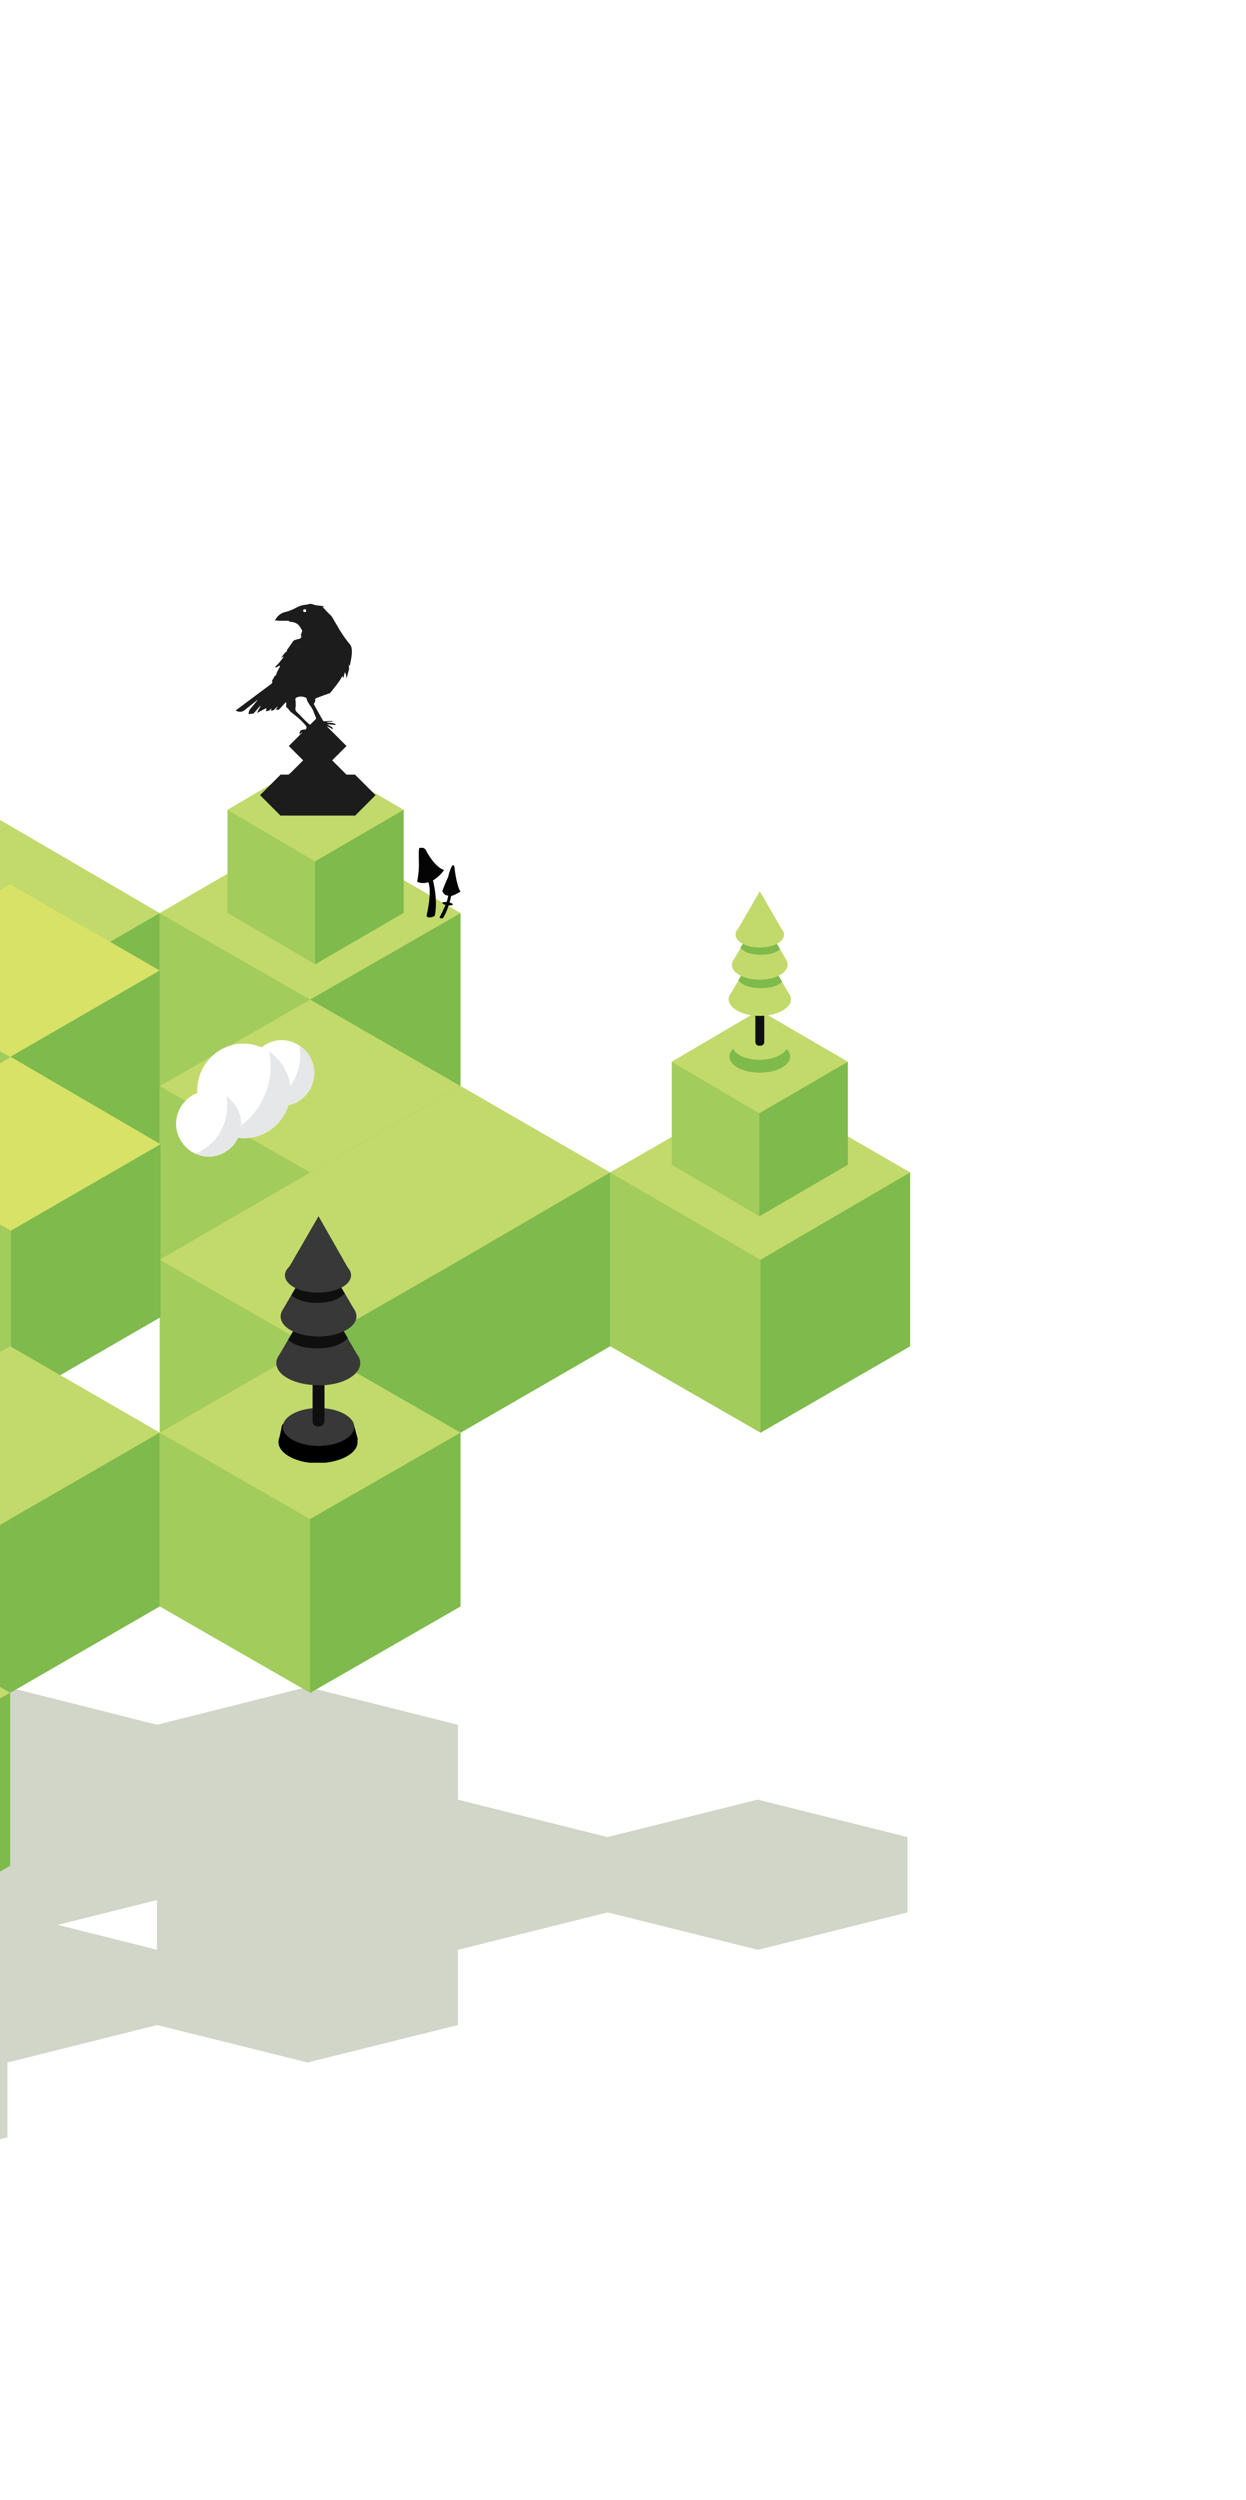 <svg width="460" height="923" viewBox="0 0 460 923" fill="none" xmlns="http://www.w3.org/2000/svg">
<mask id="mask0_43_7819" style="mask-type:alpha" maskUnits="userSpaceOnUse" x="-290" y="0" width="750" height="923">
<rect x="-290" width="750" height="923" fill="#C4C4C4"/>
</mask>
<g mask="url(#mask0_43_7819)">
<g opacity="0.24" clip-path="url(#clip0_43_7819)" filter="url(#filter0_f_43_7819)">
<path d="M113.486 622.819L169.018 636.771V664.41L113.486 678.229L57.953 664.41V636.771L113.486 622.819Z" fill="#3D531B"/>
<path d="M57.953 636.771L113.486 650.591L169.018 636.771L113.486 622.819L57.953 636.771Z" fill="#3D531B"/>
<path d="M113.484 650.591V678.229L169.017 664.41V636.771L113.484 650.591Z" fill="#3D531B"/>
<path d="M-52.806 609L2.727 622.819V650.59L-52.806 664.41L-108.031 650.59V622.819L-52.806 609Z" fill="#3D531B"/>
<path d="M-108.031 622.819L-52.806 636.771L2.727 622.819L-52.806 609L-108.031 622.819Z" fill="#3D531B"/>
<path d="M-52.809 636.771V664.41L2.724 650.591V622.819L-52.809 636.771Z" fill="#3D531B"/>
<path d="M2.724 622.819L57.95 636.771V664.41L2.724 678.229L-52.809 664.41V636.771L2.724 622.819Z" fill="#3D531B"/>
<path d="M-52.809 636.771L2.724 650.591L57.95 636.771L2.724 622.819L-52.809 636.771Z" fill="#3D531B"/>
<path d="M2.727 650.591V678.229L57.952 664.41V636.771L2.727 650.591Z" fill="#3D531B"/>
<path d="M279.775 664.409L335 678.228V706L279.775 719.819L224.242 706V678.228L279.775 664.409Z" fill="#3D531B"/>
<path d="M224.242 678.228L279.775 692.18L335 678.228L279.775 664.409L224.242 678.228Z" fill="#3D531B"/>
<path d="M279.773 692.181V719.819L334.999 706V678.229L279.773 692.181Z" fill="#3D531B"/>
<path d="M113.486 650.591L169.018 664.41V692.181L113.486 706L57.953 692.181V664.41L113.486 650.591Z" fill="#3D531B"/>
<path d="M57.953 664.41L113.486 678.229L169.018 664.41L113.486 650.591L57.953 664.41Z" fill="#3D531B"/>
<path d="M113.484 678.228V706L169.017 692.18V664.409L113.484 678.228Z" fill="#3D531B"/>
<path d="M169.017 664.409L224.243 678.228V706L169.017 719.819L113.484 706V678.228L169.017 664.409Z" fill="#3D531B"/>
<path d="M113.484 678.228L169.017 692.18L224.243 678.228L169.017 664.409L113.484 678.228Z" fill="#3D531B"/>
<path d="M169.016 692.181V719.819L224.241 706V678.229L169.016 692.181Z" fill="#3D531B"/>
<path d="M113.486 678.229L169.018 692.181V719.819L113.486 733.638L57.953 719.819V692.181L113.486 678.229Z" fill="#3D531B"/>
<path d="M57.953 692.181L113.486 706L169.018 692.181L113.486 678.229L57.953 692.181Z" fill="#3D531B"/>
<path d="M113.484 706V733.638L169.017 719.819V692.181L113.484 706Z" fill="#3D531B"/>
<path d="M113.486 706L169.018 719.819V747.59L113.486 761.41L57.953 747.59V719.819L113.486 706Z" fill="#3D531B"/>
<path d="M57.953 719.819L113.486 733.638L169.018 719.819L113.486 706L57.953 719.819Z" fill="#3D531B"/>
<path d="M113.484 733.639V761.41L169.017 747.591V719.819L113.484 733.639Z" fill="#3D531B"/>
<path d="M2.724 632.12L57.95 645.939V673.711L2.724 687.53L-52.809 673.711V645.939L2.724 632.12Z" fill="#3D531B"/>
<path d="M-52.809 645.939L2.724 659.758L57.95 645.939L2.724 632.12L-52.809 645.939Z" fill="#3D531B"/>
<path d="M2.727 659.759V687.53L57.952 673.711V645.939L2.727 659.759Z" fill="#3D531B"/>
<path d="M3.032 659.759L58.258 673.711V701.349L3.032 715.168L-52.5 701.349V673.711L3.032 659.759Z" fill="#3D531B"/>
<path d="M-52.5 673.711L3.032 687.53L58.258 673.711L3.032 659.759L-52.5 673.711Z" fill="#3D531B"/>
<path d="M3.031 687.53V715.168L58.257 701.349V673.711L3.031 687.53Z" fill="#3D531B"/>
<path d="M2.724 706L57.95 719.819V747.59L2.724 761.41L-52.809 747.59V719.819L2.724 706Z" fill="#3D531B"/>
<path d="M-52.809 719.819L2.724 733.638L57.95 719.819L2.724 706L-52.809 719.819Z" fill="#3D531B"/>
<path d="M2.727 733.639V761.41L57.952 747.591V719.819L2.727 733.639Z" fill="#3D531B"/>
<path d="M-52.806 719.819L2.727 733.639V761.41L-52.806 775.229L-108.031 761.41V733.639L-52.806 719.819Z" fill="#3D531B"/>
<path d="M-108.031 733.639L-52.806 747.591L2.727 733.639L-52.806 719.819L-108.031 733.639Z" fill="#3D531B"/>
<path d="M-52.809 747.591V775.229L2.724 761.41V733.639L-52.809 747.591Z" fill="#3D531B"/>
<path d="M-52.806 747.591L2.727 761.41V789.048L-52.806 803L-108.031 789.048V761.41L-52.806 747.591Z" fill="#3D531B"/>
<path d="M-108.031 761.41L-52.806 775.229L2.727 761.41L-52.806 747.591L-108.031 761.41Z" fill="#3D531B"/>
<path d="M-52.809 775.228V803L2.724 789.048V761.409L-52.809 775.228Z" fill="#3D531B"/>
<g clip-path="url(#clip1_43_7819)">
<path d="M130.001 699.562C130.001 696.704 124.522 694.308 117.989 694.308C111.456 694.308 105.977 696.704 105.977 699.562C105.977 702.42 111.456 704.816 117.989 704.816C124.733 704.816 130.001 702.42 130.001 699.562Z" fill="#3D531B"/>
<path d="M124.521 695.138C125.153 696.705 124.942 698.456 123.256 700.023C121.36 702.051 117.566 703.526 113.141 704.356C114.616 704.632 116.302 704.817 117.988 704.817C124.521 704.817 130 702.42 130 699.562C130 697.719 127.893 696.06 124.521 695.138Z" fill="#3D531B"/>
<path d="M121.148 702.419C121.148 698.271 113.351 694.86 103.867 694.86C94.384 694.86 86.797 698.271 86.797 702.419C86.797 706.567 94.594 709.978 104.078 709.978C113.561 709.978 121.148 706.659 121.148 702.419Z" fill="#3D531B"/>
<path d="M113.352 696.151C114.406 698.456 113.985 700.853 111.666 703.157C108.927 706.015 103.658 708.227 97.125 709.333C99.232 709.702 101.551 709.978 104.08 709.978C113.563 709.978 121.361 706.568 121.361 702.42C121.15 699.839 117.989 697.442 113.352 696.151Z" fill="#3D531B"/>
<path d="M103.025 707.674C103.025 704.817 97.546 702.42 91.012 702.42C84.479 702.42 79 704.817 79 707.674C79 710.532 84.479 712.929 91.012 712.929C97.546 712.929 103.025 710.624 103.025 707.674Z" fill="#3D531B"/>
<path d="M97.544 703.249C98.177 704.816 97.966 706.568 96.28 708.135C94.383 710.163 90.59 711.637 86.164 712.467C87.639 712.744 89.325 712.928 91.011 712.928C97.544 712.928 103.024 710.531 103.024 707.674C103.024 705.83 100.705 704.263 97.544 703.249Z" fill="#3D531B"/>
</g>
</g>
<path d="M114.486 304.912L170.018 337.131V400.956L114.486 432.868L58.953 400.956V337.131L114.486 304.912Z" fill="#A2CC5C"/>
<path d="M58.953 337.131L114.486 369.044L170.018 337.131L114.486 304.912L58.953 337.131Z" fill="#C2DA6B"/>
<path d="M114.484 369.044V432.869L170.017 400.956V337.132L114.484 369.044Z" fill="#7EBA4C"/>
<path d="M-51.806 273L3.727 304.912V369.044L-51.806 400.956L-107.031 369.044V304.912L-51.806 273Z" fill="#A2CC5C"/>
<path d="M-107.031 304.912L-51.806 337.132L3.727 304.912L-51.806 273L-107.031 304.912Z" fill="#C2DA6B"/>
<path d="M-51.809 337.131V400.956L3.724 369.044V304.912L-51.809 337.131Z" fill="#7EBA4C"/>
<path d="M3.724 304.912L58.95 337.131V400.956L3.724 432.868L-51.809 400.956V337.131L3.724 304.912Z" fill="#A2CC5C"/>
<path d="M-51.809 337.131L3.724 369.044L58.95 337.131L3.724 304.912L-51.809 337.131Z" fill="#C2DA6B"/>
<path d="M3.727 369.044V432.869L58.952 400.956V337.132L3.727 369.044Z" fill="#7EBA4C"/>
<path d="M280.775 400.956L336 432.868V497L280.775 528.912L225.242 497V432.868L280.775 400.956Z" fill="#A2CC5C"/>
<path d="M225.242 432.868L280.775 465.088L336 432.868L280.775 400.956L225.242 432.868Z" fill="#C2DA6B"/>
<path d="M280.773 465.087V528.912L335.999 497V432.868L280.773 465.087Z" fill="#7EBA4C"/>
<path d="M114.486 369.044L170.018 400.956V465.088L114.486 497L58.953 465.088V400.956L114.486 369.044Z" fill="#A2CC5C"/>
<path d="M58.953 400.956L114.486 432.869L170.018 400.956L114.486 369.044L58.953 400.956Z" fill="#C2DA6B"/>
<path d="M114.484 432.868V497L170.017 465.088V400.956L114.484 432.868Z" fill="#7EBA4C"/>
<path d="M170.017 400.956L225.243 432.868V497L170.017 528.912L114.484 497V432.868L170.017 400.956Z" fill="#A2CC5C"/>
<path d="M114.484 432.868L170.017 465.088L225.243 432.868L170.017 400.956L114.484 432.868Z" fill="#C2DA6B"/>
<path d="M170.016 465.087V528.912L225.241 497V432.868L170.016 465.087Z" fill="#7EBA4C"/>
<path d="M114.486 432.868L170.018 465.087V528.912L114.486 560.824L58.953 528.912V465.087L114.486 432.868Z" fill="#A2CC5C"/>
<path d="M58.953 465.087L114.486 497L170.018 465.087L114.486 432.868L58.953 465.087Z" fill="#C2DA6B"/>
<path d="M114.484 497V560.825L170.017 528.913V465.088L114.484 497Z" fill="#7EBA4C"/>
<path d="M114.486 497L170.018 528.912V593.044L114.486 624.956L58.953 593.044V528.912L114.486 497Z" fill="#A2CC5C"/>
<path d="M58.953 528.912L114.486 560.825L170.018 528.912L114.486 497L58.953 528.912Z" fill="#C2DA6B"/>
<path d="M114.484 560.824V624.956L170.017 593.044V528.912L114.484 560.824Z" fill="#7EBA4C"/>
<path d="M3.724 326.392L58.95 358.304V422.435L3.724 454.348L-51.809 422.435V358.304L3.724 326.392Z" fill="#A2CC5C"/>
<path d="M-51.809 358.304L3.724 390.216L58.95 358.304L3.724 326.392L-51.809 358.304Z" fill="#D8E267"/>
<path d="M3.727 390.217V454.349L58.952 422.436V358.305L3.727 390.217Z" fill="#7EBA4C"/>
<path d="M4.032 390.217L59.258 422.436V486.261L4.032 518.173L-51.5 486.261V422.436L4.032 390.217Z" fill="#A2CC5C"/>
<path d="M-51.5 422.436L4.032 454.348L59.258 422.436L4.032 390.217L-51.5 422.436Z" fill="#D8E267"/>
<path d="M4.031 454.348V518.173L59.257 486.26V422.436L4.031 454.348Z" fill="#7EBA4C"/>
<path d="M3.724 497L58.95 528.912V593.044L3.724 624.956L-51.809 593.044V528.912L3.724 497Z" fill="#A2CC5C"/>
<path d="M-51.809 528.912L3.724 560.825L58.95 528.912L3.724 497L-51.809 528.912Z" fill="#C2DA6B"/>
<path d="M3.727 560.824V624.956L58.952 593.044V528.912L3.727 560.824Z" fill="#7EBA4C"/>
<path d="M-51.806 528.912L3.727 560.824V624.956L-51.806 656.868L-107.031 624.956V560.824L-51.806 528.912Z" fill="#A2CC5C"/>
<path d="M-107.031 560.824L-51.806 593.044L3.727 560.824L-51.806 528.912L-107.031 560.824Z" fill="#C2DA6B"/>
<path d="M-51.809 593.043V656.868L3.724 624.956V560.824L-51.809 593.043Z" fill="#7EBA4C"/>
<path d="M-51.806 593.044L3.727 624.956V688.781L-51.806 721L-107.031 688.781V624.956L-51.806 593.044Z" fill="#A2CC5C"/>
<path d="M-107.031 624.956L-51.806 656.869L3.727 624.956L-51.806 593.044L-107.031 624.956Z" fill="#C2DA6B"/>
<path d="M-51.809 656.868V721L3.724 688.781V624.956L-51.809 656.868Z" fill="#7EBA4C"/>
<g clip-path="url(#clip2_43_7819)">
<path d="M116.001 396.134C116.001 389.535 110.522 384 103.989 384C97.456 384 91.977 389.535 91.977 396.134C91.977 402.733 97.456 408.267 103.989 408.267C110.733 408.267 116.001 402.733 116.001 396.134Z" fill="white"/>
<path d="M110.521 385.916C111.153 389.535 110.942 393.579 109.256 397.198C107.36 401.881 103.566 405.287 99.141 407.203C100.616 407.842 102.302 408.267 103.988 408.267C110.521 408.267 116 402.733 116 396.134C116 391.876 113.893 388.045 110.521 385.916Z" fill="#E6E7E8"/>
<path d="M107.148 402.733C107.148 393.154 99.351 385.277 89.867 385.277C80.384 385.277 72.797 393.154 72.797 402.733C72.797 412.312 80.594 420.188 90.078 420.188C99.561 420.188 107.148 412.525 107.148 402.733Z" fill="white"/>
<path d="M99.352 388.258C100.406 393.58 99.984 399.114 97.666 404.436C94.927 411.035 89.658 416.144 83.125 418.698C85.232 419.55 87.551 420.189 90.079 420.189C99.563 420.189 107.361 412.312 107.361 402.733C107.15 396.773 103.989 391.238 99.352 388.258Z" fill="#E6E7E8"/>
<path d="M89.025 414.866C89.025 408.267 83.546 402.732 77.012 402.732C70.479 402.732 65 408.267 65 414.866C65 421.465 70.479 427 77.012 427C83.546 427 89.025 421.678 89.025 414.866Z" fill="white"/>
<path d="M83.544 404.648C84.177 408.267 83.966 412.312 82.28 415.931C80.383 420.614 76.59 424.02 72.164 425.936C73.639 426.574 75.325 427 77.011 427C83.544 427 89.024 421.465 89.024 414.866C89.024 410.609 86.705 406.99 83.544 404.648Z" fill="#E6E7E8"/>
</g>
<g clip-path="url(#clip3_43_7819)">
<path d="M116.338 280L149 299V337L116.338 356L84 337V299L116.338 280Z" fill="#A2CC5C"/>
<path d="M84 299L116.338 318L149 299L116.338 280L84 299Z" fill="#C2DA6B"/>
<path d="M116.34 318V356L149.002 337V299L116.34 318Z" fill="#7EBA4C"/>
</g>
<g clip-path="url(#clip4_43_7819)">
<path d="M280.338 373L313 392V430L280.338 449L248 430V392L280.338 373Z" fill="#A2CC5C"/>
<path d="M248 392L280.338 411L313 392L280.338 373L248 392Z" fill="#C2DA6B"/>
<path d="M280.34 411V449L313.002 430V392L280.34 411Z" fill="#7EBA4C"/>
</g>
<g clip-path="url(#clip5_43_7819)">
<path d="M269.301 390.058C269.301 386.789 274.229 384.115 280.502 384.115C286.775 384.115 291.703 386.789 291.703 390.058C291.703 393.326 286.775 396 280.502 396C274.229 396 269.301 393.326 269.301 390.058Z" fill="#7EBA4C"/>
<path d="M270.345 385.898C270.345 382.927 274.974 380.55 280.5 380.55C286.176 380.55 290.656 382.927 290.656 385.898C290.656 388.869 286.026 391.246 280.5 391.246C274.825 391.246 270.345 388.869 270.345 385.898Z" fill="#C2DA6B"/>
<path d="M280.203 386.046H280.8C281.547 386.046 282.145 385.452 282.145 384.709V365.397C282.145 364.654 281.547 364.06 280.8 364.06H280.203C279.456 364.06 278.859 364.654 278.859 365.397V384.709C279.008 385.601 279.456 386.046 280.203 386.046Z" fill="#0F0F0F"/>
<path d="M269 368.962C269 365.545 274.078 362.871 280.5 362.871C286.773 362.871 292 365.545 292 368.962C292 372.23 286.922 375.053 280.5 375.053C274.227 375.053 269 372.23 269 368.962Z" fill="#C2DA6B"/>
<path d="M280.502 348.312L269.301 367.625H291.703L280.502 348.312Z" fill="#C2DA6B"/>
<path d="M281.247 364.803C277.962 364.803 274.825 364.357 272.585 361.98L280.501 348.312L288.715 362.426C286.923 364.357 283.488 364.803 281.247 364.803Z" fill="#7EBA4C"/>
<path d="M270.194 356.186C270.194 353.215 274.824 350.689 280.499 350.689C286.175 350.689 290.805 353.215 290.805 356.186C290.805 359.157 286.175 361.683 280.499 361.683C274.824 361.683 270.194 359.306 270.194 356.186Z" fill="#C2DA6B"/>
<path d="M280.5 337.616L270.494 354.998H290.656L280.5 337.616Z" fill="#C2DA6B"/>
<path d="M281.099 352.472C278.112 352.472 275.274 352.026 273.332 349.947L280.501 337.616L287.969 350.392C286.326 352.026 283.19 352.472 281.099 352.472Z" fill="#7EBA4C"/>
<path d="M271.539 345.044C271.539 342.37 275.571 340.29 280.5 340.29C285.428 340.29 289.461 342.37 289.461 345.044C289.461 347.718 285.428 349.798 280.5 349.798C275.571 349.798 271.539 347.718 271.539 345.044Z" fill="#C2DA6B"/>
<path d="M280.502 329L271.839 344.004H289.164L280.502 329Z" fill="#C2DA6B"/>
</g>
<g clip-path="url(#clip6_43_7819)">
<path d="M131.799 530.2C131.399 529 131.199 527.8 130.799 526.6C130.599 525.8 130.199 525.6 129.599 525.6C128.599 525.6 127.599 525.6 126.599 525.6C126.399 524 126.199 523.8 124.599 523.6V522.2C119.799 524.2 114.399 523.8 109.199 522.8V523.4C107.599 523.8 107.399 523.8 107.199 525.4C106.599 525.4 105.999 525.4 105.399 525.4C104.599 525.4 104.199 525.8 103.999 526.6C103.799 528 103.399 529.2 103.199 530.6C102.999 531.6 103.399 532.2 104.199 532.2C104.399 532.2 104.599 532.2 104.799 532.2C113.199 532.2 121.799 532.2 130.199 532.2C131.999 532.4 132.399 531.8 131.799 530.2Z" fill="black"/>
<path d="M132.001 532.4C132.001 528.2 125.401 524.6 117.401 524.6C109.401 524.6 102.801 528 102.801 532.4C102.801 536.6 109.401 540.2 117.401 540.2C125.601 540 132.001 536.6 132.001 532.4Z" fill="black"/>
<path d="M130.798 526.8C130.798 523 124.798 519.8 117.598 519.8C110.198 519.8 104.398 523 104.398 526.8C104.398 530.6 110.398 533.8 117.598 533.8C124.798 533.8 130.798 530.6 130.798 526.8Z" fill="#383838"/>
<path d="M117.998 526.6H117.198C116.198 526.6 115.398 525.8 115.398 524.8V498.6C115.398 497.6 116.198 496.8 117.198 496.8H117.998C118.998 496.8 119.798 497.6 119.798 498.6V524.8C119.598 525.8 118.798 526.6 117.998 526.6Z" fill="#0F0F0F"/>
<path d="M133 503.2C133 498.6 126 495 117.4 495C109 495 102 498.8 102 503.2C102 507.8 109 511.4 117.6 511.4C126 511.6 133 507.8 133 503.2Z" fill="#383838"/>
<path d="M117.598 475.4L132.598 501.4H102.398L117.598 475.4Z" fill="#383838"/>
<path d="M116.598 497.8C120.998 497.8 125.198 497.2 128.398 494L117.598 475.4L106.398 494.6C108.798 497 113.398 497.8 116.598 497.8Z" fill="#0F0F0F"/>
<path d="M131.602 486C131.602 481.8 125.402 478.6 117.602 478.6C109.802 478.6 103.602 482 103.602 486C103.602 490.2 109.802 493.4 117.602 493.4C125.402 493.4 131.602 490 131.602 486Z" fill="#383838"/>
<path d="M117.6 460.8L131.2 484.2H104L117.6 460.8Z" fill="#383838"/>
<path d="M116.602 481C120.602 481 124.402 480.4 127.202 477.6L117.602 460.8L107.602 478.2C109.802 480.2 113.802 481 116.602 481Z" fill="#0F0F0F"/>
<path d="M129.599 470.8C129.599 467.2 124.199 464.4 117.399 464.4C110.799 464.4 105.199 467.2 105.199 470.8C105.199 474.4 110.599 477.2 117.399 477.2C124.199 477.2 129.599 474.4 129.599 470.8Z" fill="#383838"/>
<path d="M117.601 449L129.201 469.4H105.801L117.601 449Z" fill="#383838"/>
</g>
</g>
<g clip-path="url(#clip7_43_7819)">
<path d="M117.273 264.761L106.621 275.412L117.273 286.064L127.924 275.412L117.273 264.761Z" fill="#1C1C1C"/>
<path d="M117.276 275.345L106.625 285.996L117.276 296.648L127.928 285.996L117.276 275.345Z" fill="#1C1C1C"/>
<path d="M131.069 285.984L123.488 293.564L131.069 301.145L138.65 293.564L131.069 285.984Z" fill="#1C1C1C"/>
<path d="M103.585 285.975L96.004 293.556L103.585 301.136L111.165 293.556L103.585 285.975Z" fill="#1C1C1C"/>
<path d="M131.036 285.969H103.555V301.1H131.036V285.969Z" fill="#1C1C1C"/>
<path d="M119.57 223.814C119.434 223.949 119.299 224.017 119.163 224.153C119.231 224.289 119.366 224.357 119.434 224.424C120.113 225.171 120.791 225.849 121.47 226.596C121.673 226.799 121.945 227.003 122.148 227.206C122.42 227.478 122.623 227.817 122.827 228.156C122.963 228.428 123.166 228.767 123.37 229.106C123.777 229.853 124.252 230.531 124.659 231.278C125.609 233.042 126.762 234.738 127.984 236.367C128.391 236.91 128.798 237.452 129.273 237.995C129.68 238.538 129.816 239.149 129.884 239.827C130.019 241.863 129.544 243.831 129.137 245.798C129.002 245.663 128.866 245.595 128.73 245.459C128.798 245.866 128.866 246.138 128.866 246.477C128.866 246.681 128.866 246.884 128.866 247.088C128.595 248.105 128.323 249.055 128.052 250.073C128.052 250.141 127.984 250.209 127.916 250.413C127.848 249.598 127.78 248.852 127.305 248.173C127.102 248.92 126.966 249.598 126.762 250.345C126.627 250.073 126.559 249.87 126.423 249.598C126.287 249.802 126.152 249.938 126.084 250.141C124.93 252.177 123.37 253.941 121.945 255.773C121.877 255.909 121.673 255.977 121.538 255.977C119.977 256.519 118.484 257.062 116.924 257.673C116.381 257.876 116.313 257.876 116.381 258.487C116.449 258.962 116.177 259.301 115.974 259.641C115.838 259.844 115.838 259.98 115.974 260.184C117.059 262.151 118.145 264.119 119.231 266.019C119.366 266.223 119.502 266.29 119.706 266.29C120.656 266.223 121.538 266.155 122.488 266.155C122.623 266.155 122.759 266.223 122.895 266.29V266.426C122.691 266.358 122.488 266.426 122.284 266.426C121.741 266.494 121.198 266.494 120.656 266.562V266.697C120.927 266.765 121.266 266.833 121.538 266.833C122.284 266.765 122.895 266.969 123.573 267.172C123.709 267.24 123.845 267.376 123.98 267.512L123.913 267.647C122.895 267.58 121.877 267.444 120.859 267.376V267.444C120.995 267.512 121.063 267.58 121.198 267.647C121.538 267.851 121.945 268.122 122.284 268.258C122.691 268.462 122.827 268.801 122.895 269.276C122.623 269.14 122.42 269.005 122.216 268.869C121.198 268.19 119.977 267.919 118.756 267.715C118.281 267.647 117.738 267.647 117.263 267.58C117.195 267.58 117.059 267.58 116.991 267.512C116.856 267.376 116.72 267.444 116.584 267.512C116.313 267.58 115.974 267.58 115.702 267.58C115.499 267.58 115.295 267.444 115.092 267.376C115.363 266.901 115.906 266.765 116.381 266.697C116.72 266.63 116.856 266.494 116.856 266.155C116.856 265.748 116.788 265.34 116.652 265.001C116.381 264.323 116.109 263.644 115.838 262.966C115.567 262.016 115.024 261.201 114.481 260.455C114.074 259.912 113.734 259.301 113.395 258.691C113.327 258.487 113.26 258.284 113.26 258.08C113.26 257.809 113.124 257.673 112.92 257.605C111.97 256.994 110.274 256.994 109.324 257.605C109.12 257.741 109.053 257.876 109.053 258.148C109.12 258.826 109.188 259.505 109.188 260.116C109.188 260.455 109.188 260.726 109.12 261.066C108.985 261.744 108.985 262.287 109.528 262.83C110.885 264.119 112.106 265.544 113.531 266.833C114.549 267.715 115.634 268.462 116.788 269.14C117.263 269.412 117.874 269.48 118.416 269.547C119.299 269.683 120.181 269.683 121.063 269.751C121.334 269.751 121.606 269.954 121.945 270.022C121.538 270.497 121.063 270.158 120.656 270.294C120.248 270.429 119.773 270.226 119.366 270.497C120.588 270.429 121.741 270.701 122.895 271.108V271.244C122.759 271.312 122.623 271.447 122.488 271.379C121.877 271.312 121.266 271.176 120.656 271.108C120.52 271.108 120.316 271.176 120.181 271.176C119.638 271.176 119.027 271.176 118.484 271.176V271.244C118.552 271.312 118.688 271.447 118.756 271.515C119.299 271.99 119.909 272.397 120.384 272.872C120.588 273.008 120.588 273.347 120.723 273.619C119.773 273.279 118.824 273.076 118.145 272.397C117.738 272.058 117.263 271.922 116.856 271.651C115.634 270.837 114.277 270.701 112.852 270.633C112.377 270.633 111.902 270.701 111.427 270.497C111.36 270.429 111.224 270.565 111.088 270.633C110.952 270.769 110.817 270.972 110.681 271.176C110.41 270.022 110.885 269.547 111.97 269.344C112.31 269.276 112.717 269.412 113.056 269.48C113.26 268.801 113.26 268.258 112.717 267.647C111.156 265.815 109.324 264.323 107.356 262.83C107.153 262.694 106.949 262.423 106.813 262.219C106.542 261.812 106.271 261.473 105.863 261.201C105.66 261.066 105.592 260.93 105.66 260.726C105.66 260.251 105.66 259.776 105.66 259.301L105.592 259.234C104.438 260.184 103.76 261.473 102.471 262.287C102.471 262.151 102.471 262.016 102.403 261.812C102.199 261.88 101.996 262.016 101.792 262.083L101.724 262.016C101.996 261.608 102.335 261.201 102.606 260.794C102.539 260.862 102.335 260.862 102.267 260.998C101.928 261.269 101.589 261.541 101.317 261.88C100.978 262.355 100.503 262.287 99.96 262.355C100.096 262.083 100.164 261.812 100.232 261.541H100.164C99.96 261.744 99.757 261.948 99.553 262.151C99.417 262.287 99.214 262.355 99.01 262.423C98.874 262.491 98.739 262.423 98.671 262.491C98.467 262.626 98.264 262.558 98.06 262.355C98.467 262.151 98.467 261.812 98.196 261.473C97.11 262.016 96.025 262.626 94.939 263.169V263.033C95.346 262.219 95.753 261.473 96.228 260.658L96.092 260.591C95.957 260.726 95.889 260.794 95.753 260.93C95.075 261.744 94.396 262.491 93.718 263.305C93.65 263.373 93.582 263.441 93.514 263.441C92.903 263.508 92.361 263.576 91.75 263.644C91.818 262.898 91.953 262.151 92.496 261.608C93.31 260.658 94.057 259.709 94.871 258.759C94.939 258.623 95.007 258.487 95.075 258.351C94.735 258.623 94.396 258.962 93.989 259.234C92.768 260.251 91.478 261.201 90.257 262.219C89.85 262.491 89.443 262.694 88.968 262.762C87.882 262.762 87.678 262.694 87 262.287C87.068 262.219 87.136 262.151 87.271 262.083C91.546 258.894 95.821 255.705 100.096 252.516C100.571 252.177 100.639 251.973 100.435 251.43C100.435 251.362 100.435 251.227 100.503 251.159C100.707 250.82 100.91 250.548 101.046 250.209C101.249 249.87 101.385 249.53 101.792 249.327C101.86 249.259 101.928 249.191 101.996 249.055C102.199 248.105 102.674 247.291 103.149 246.477C103.285 246.273 103.285 246.002 103.353 245.663C102.674 245.866 102.335 246.545 101.521 246.341C101.589 246.206 101.656 246.138 101.724 246.07C102.335 245.391 103.014 244.781 103.556 244.034C103.964 243.559 104.303 243.084 104.71 242.541C104.438 242.338 104.303 242.406 104.235 242.609C104.167 242.881 104.031 242.813 103.828 242.745C104.438 242.066 104.846 241.184 105.66 240.642C105.863 240.506 105.931 240.37 105.931 240.167C105.931 240.031 105.999 239.827 106.135 239.692C106.746 238.809 107.424 237.927 107.967 237.045C108.17 236.706 108.442 236.367 108.849 236.299C109.324 236.163 109.799 235.96 110.274 235.892C110.817 235.824 111.156 235.485 111.36 235.01C111.224 235.01 111.088 235.01 110.885 235.01C111.088 234.806 111.224 234.67 111.36 234.467C111.224 234.467 111.156 234.467 111.02 234.399C111.156 233.992 111.36 233.585 111.495 233.245C111.563 233.042 111.563 232.838 111.495 232.703C111.224 232.16 110.885 231.617 110.545 231.142C109.799 230.124 108.713 229.717 107.492 229.581C107.221 229.581 107.017 229.513 106.746 229.513C106.813 229.174 106.542 229.174 106.271 229.174C105.117 229.174 103.964 229.174 102.81 229.174C102.674 229.174 102.539 229.174 102.403 229.106C102.199 229.039 102.064 228.903 101.86 229.106C101.792 229.174 101.656 229.174 101.453 229.174C101.589 228.903 101.724 228.631 101.86 228.428C102.674 227.139 103.896 226.256 105.388 225.917C106.949 225.578 108.374 224.899 109.731 224.153C110.681 223.678 111.699 223.339 112.785 223.271C113.327 223.203 113.802 223.135 114.277 222.932C114.82 222.999 115.227 222.932 115.567 223.135C116.177 223.407 116.788 223.474 117.399 223.542C118.077 223.61 118.824 223.678 119.57 223.814ZM112.513 225.985C112.852 225.985 113.056 225.714 113.056 225.442C113.056 225.171 112.785 224.899 112.513 224.899C112.174 224.899 111.902 225.171 111.902 225.442C111.97 225.782 112.242 226.053 112.513 225.985Z" fill="#1C1C1C"/>
</g>
<g clip-path="url(#clip8_43_7819)">
<path d="M157.459 338.14C157.459 338.14 159.622 329.115 158.108 325.677C155.514 326.537 154 325.462 154 325.462C154 325.462 154.649 322.454 154.649 319.446C154.649 316.438 154.432 313.644 154.865 313C155.297 312.57 156.811 313 157.243 313.859C157.459 314.504 160.703 320.305 163.946 321.165C162.432 323.529 159.838 325.033 159.838 325.033C159.838 325.033 161.784 332.124 160.486 338.14C157.892 339.429 157.459 338.14 157.459 338.14Z" fill="#040404"/>
<path d="M162.432 338.355C162.432 338.355 165.242 333.198 165.459 330.62C163.729 330.62 163.297 328.901 163.297 328.901C163.297 328.901 164.594 325.463 165.459 323.744C165.891 321.81 166.756 319.446 167.188 319.446C167.621 319.231 167.837 320.091 167.837 320.52C167.837 321.165 168.702 327.396 169.999 329.115C168.486 330.19 166.54 330.834 166.54 330.834C166.54 330.834 165.675 335.562 163.513 339C161.783 339.215 162.432 338.355 162.432 338.355Z" fill="#040404"/>
<path d="M167.189 333.843C167.189 334.273 166.324 334.273 165.243 334.273C164.162 334.058 163.297 333.628 163.297 333.413C163.297 332.983 164.162 332.983 165.243 332.983C166.324 333.198 167.189 333.628 167.189 333.843Z" fill="#040404"/>
</g>
<defs>
<filter id="filter0_f_43_7819" x="-494" y="555" width="883" height="302" filterUnits="userSpaceOnUse" color-interpolation-filters="sRGB">
<feFlood flood-opacity="0" result="BackgroundImageFix"/>
<feBlend mode="normal" in="SourceGraphic" in2="BackgroundImageFix" result="shape"/>
<feGaussianBlur stdDeviation="27" result="effect1_foregroundBlur_43_7819"/>
</filter>
<clipPath id="clip0_43_7819">
<rect width="775" height="194" fill="white" transform="translate(-440 609)"/>
</clipPath>
<clipPath id="clip1_43_7819">
<rect width="51" height="18.62" fill="white" transform="translate(79 694.308)"/>
</clipPath>
<clipPath id="clip2_43_7819">
<rect width="51" height="43" fill="white" transform="translate(65 384)"/>
</clipPath>
<clipPath id="clip3_43_7819">
<rect width="65" height="76" fill="white" transform="translate(84 280)"/>
</clipPath>
<clipPath id="clip4_43_7819">
<rect width="65" height="76" fill="white" transform="translate(248 373)"/>
</clipPath>
<clipPath id="clip5_43_7819">
<rect width="23" height="67" fill="white" transform="matrix(-1 0 0 1 292 329)"/>
</clipPath>
<clipPath id="clip6_43_7819">
<rect width="31" height="91" fill="white" transform="translate(102 449)"/>
</clipPath>
<clipPath id="clip7_43_7819">
<rect width="51.637" height="78.1" fill="white" transform="translate(87 223)"/>
</clipPath>
<clipPath id="clip8_43_7819">
<rect width="16" height="26" fill="white" transform="translate(154 313)"/>
</clipPath>
</defs>
</svg>
